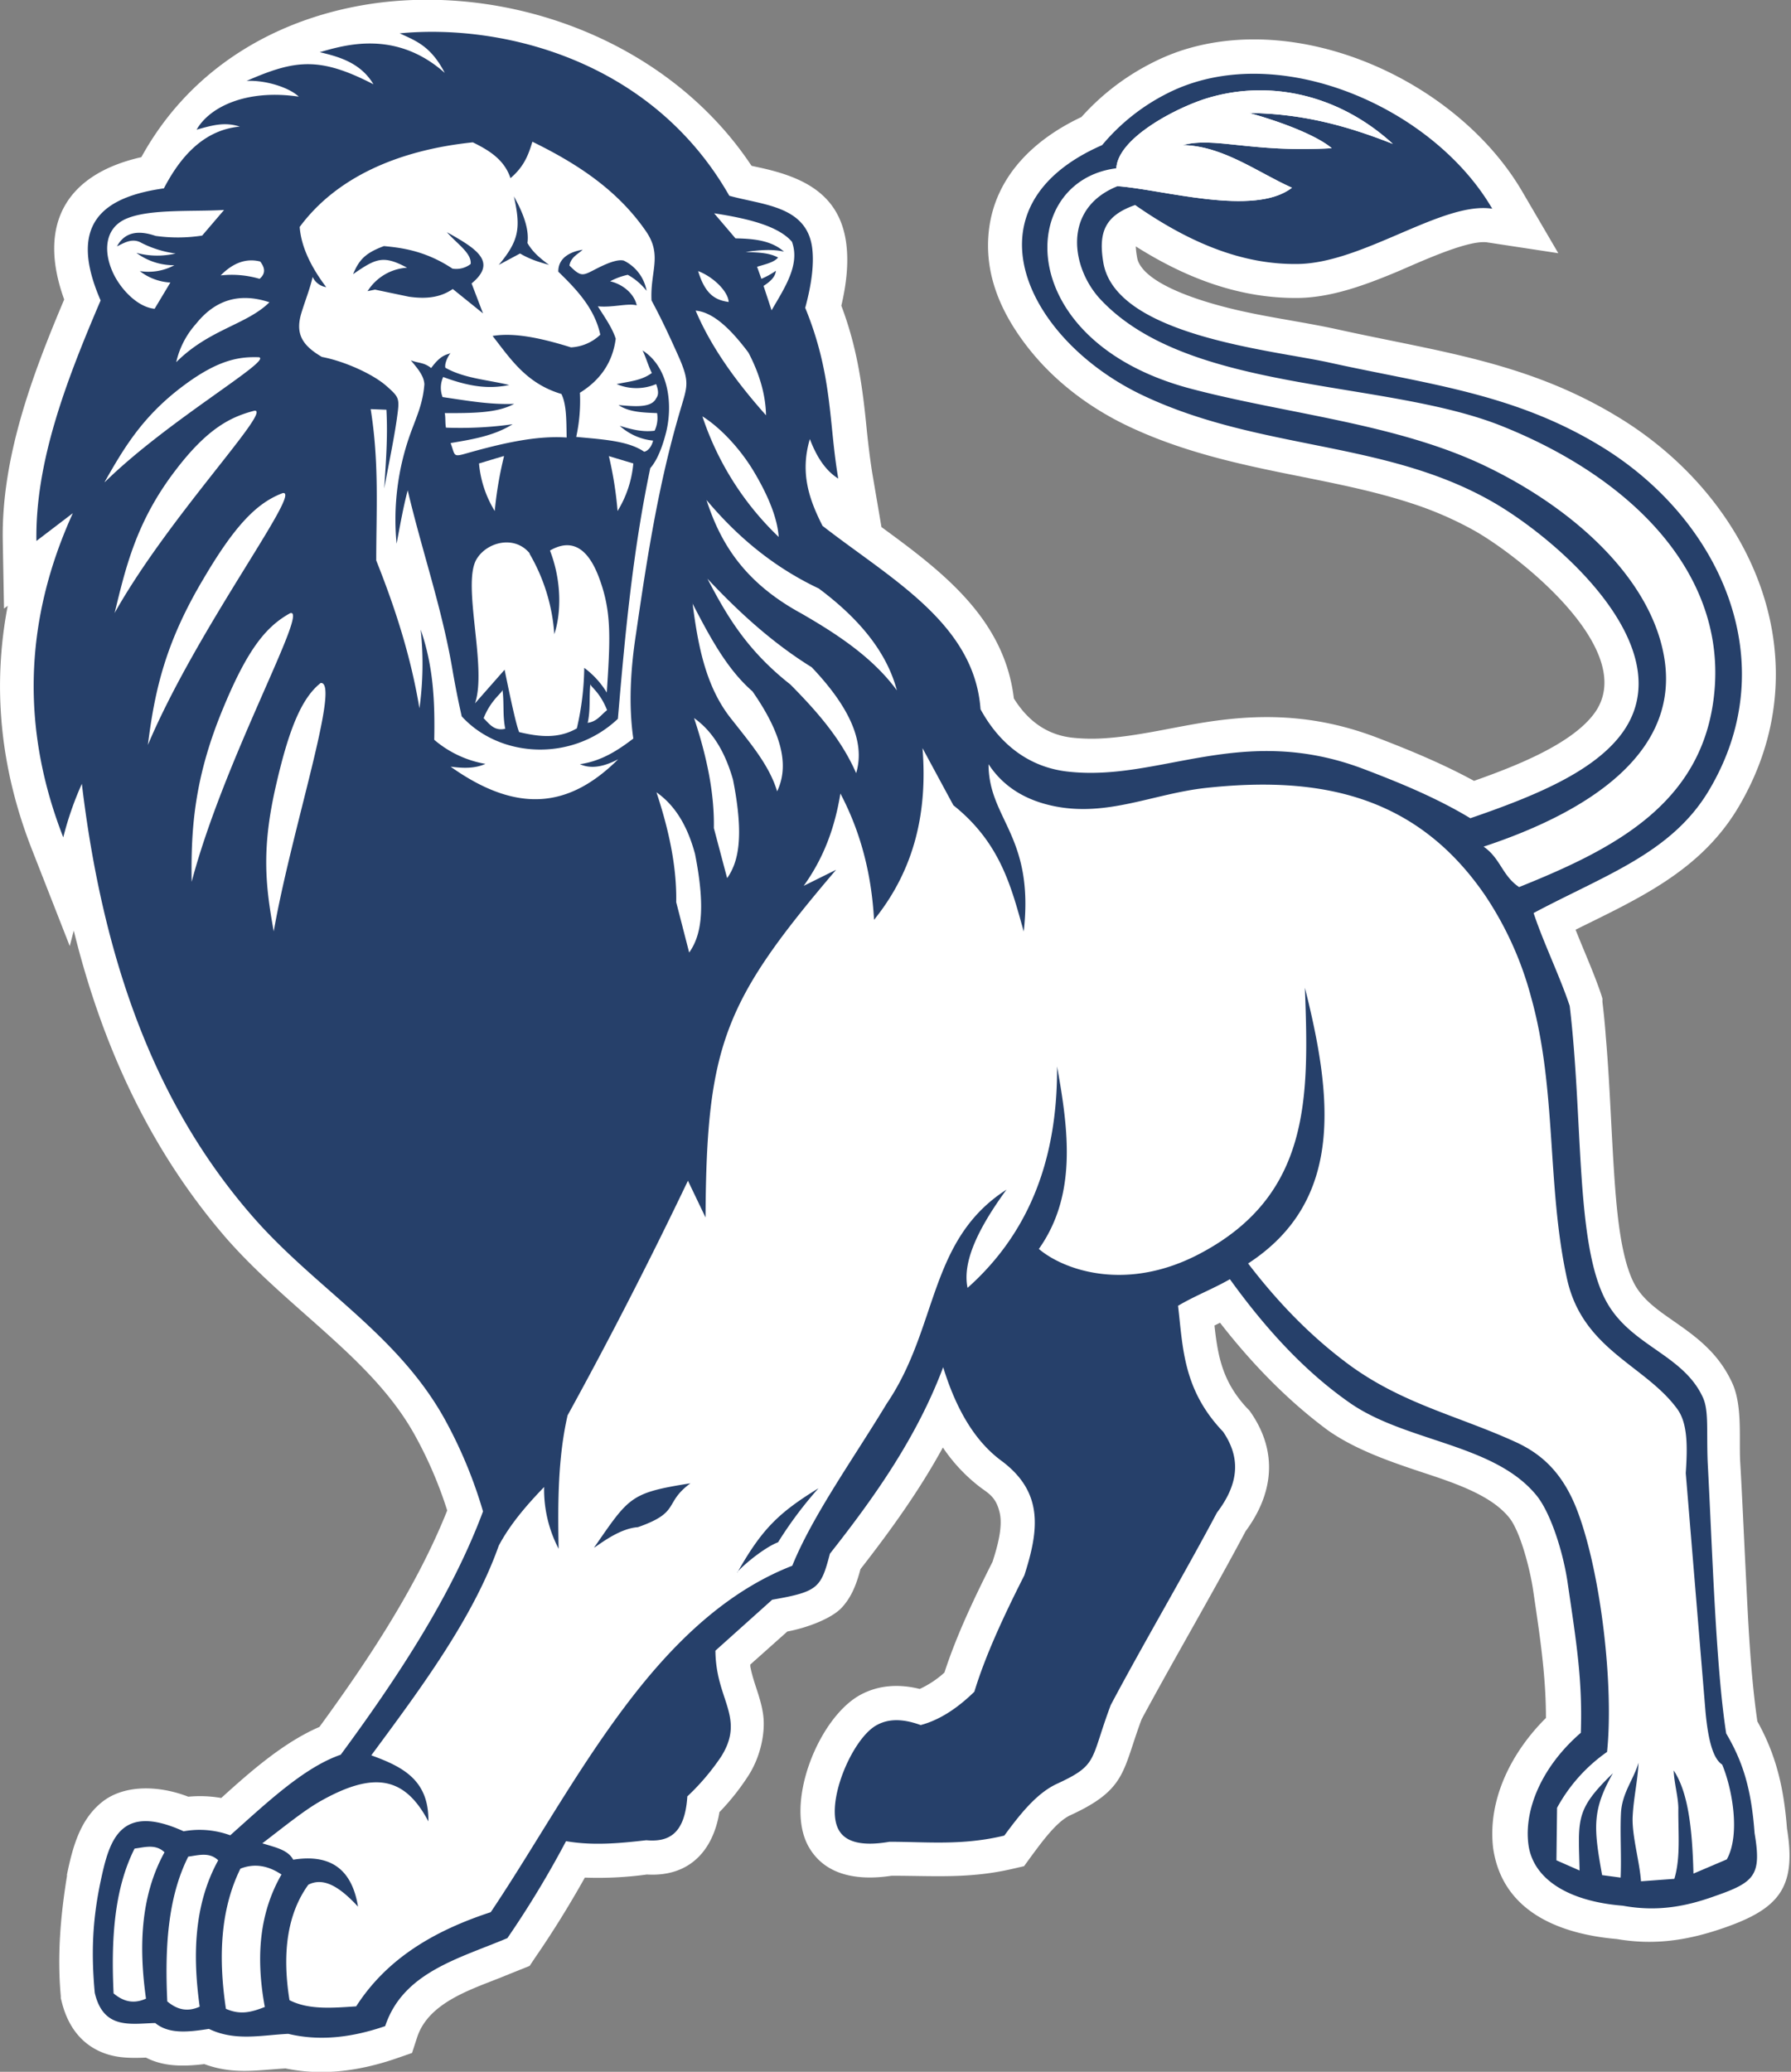 <svg id="Layer_1" data-name="Layer 1" xmlns="http://www.w3.org/2000/svg" viewBox="0 0 580.3 671"><rect x="0" y="0" width="580.3" height="671" fill="#808080" stroke="none"/><title>Lion853_2c</title><path d="M-218.4,246.8c9.5-8.6,20.2-18,31.8-23,15.7-21.5,31.5-45.3,41.4-70.1a133.4,133.4,0,0,0-10.6-24.6c-5.7-10.2-13.4-18.6-21.8-26.6-13.1-12.4-27.2-23.3-39.2-37-25.2-29.1-40.4-63.2-49.4-99.6l-1.3,5-12.3-31.4c-10.3-26.3-12.8-52.7-7.8-78.8l-1.2.9-.4-21.9c-.5-26.9,9.5-53.6,19.9-78.2-8.8-24.3.6-40.6,25-46.1,16.5-30,45.9-46.2,77.7-50.1,44.5-5.3,93.9,13.6,120,52.9l3.2.7c13.5,3,25.1,8.4,27.4,23.8,1,6.8.1,14-1.5,20.8,4.9,13,6.7,24.8,8.1,38.8.5,5.1,1.1,10.2,1.9,15.3l3,17.6c19.7,14.4,39.8,29.6,42.9,55.5,4.3,6.9,10.3,11.7,18.8,12.7a59.4,59.4,0,0,0,10.6.2c12.5-.8,25.2-4.4,37.8-5.9,17.7-2.2,33.7-.7,50.5,5.7,10.7,4.1,21.3,8.5,31.4,14,13-4.6,31.1-11.6,38.7-21.5,15.5-20.1-23.9-51.3-38.7-59.6a113.5,113.5,0,0,0-20.6-8.9c-16.3-5.3-33.5-7.9-50.2-11.6-14.1-3.1-28-7-41.1-13.2s-24.7-15.1-33.3-26.4-13.5-23.5-12-37c2-17.6,14.7-29.6,30-36.8a77.6,77.6,0,0,1,23-17.6,67,67,0,0,1,9.3-3.9c39.7-13,89.9,10.4,110.5,45.6l11.7,20L191.8-257c-6.6-1-24,7.4-30.4,10-9.7,4-20.4,7.9-31,8-19.2.2-36.7-6.7-52.5-16.7a26.2,26.2,0,0,0,.4,3.4,6.6,6.6,0,0,0,.4,1.5c3.3,7.8,20.9,12.9,28.3,14.8,12,3.1,23.9,4.5,35.9,7.1,32.9,7.3,61.9,10.5,91.5,28.6,43.8,26.7,66.6,79.6,38.6,126.5-12.3,20.5-32.4,29.4-52.6,39.4,2.8,7.1,6,14.1,8.4,21.3l.3,1v1.1q.7,5.7,1.1,11.3c1.4,16.2,1.8,32.4,3,48.6.7,9,2,23.5,6.3,31.5,2.1,3.9,5.4,6.7,8.9,9.3,5.1,3.7,10.3,6.9,14.8,11.4a37.8,37.8,0,0,1,8,11.4c3.2,7.1,2.2,17,2.5,24.8.7,11.9,1.2,23.8,1.8,35.7.8,16,1.5,33.1,3.8,49,6.2,11.1,8.6,21.8,9.6,34.7,3.1,18.9-2.4,25.9-20.2,32.1-11.7,4.1-22.6,5.8-34.9,3.7-18.5-1.6-37.1-8.8-40.1-29.4h0c-1.9-15.8,6-31.2,17.1-42.2,0-14.2-2.1-27.4-4.2-41.7-.9-6-4-18.7-7.8-23.3a22.7,22.7,0,0,0-2.3-2.4c-7-6.4-19.4-10-28.3-13s-19.6-6.8-28.1-12.8C127,118,115.4,106,105.2,92.9l-1.8.9c1.1,10,2.6,18.3,10.7,26.9l.6.6.5.7c8.8,12.8,7.3,26.2-1.7,38.4-10.9,20.5-22.7,40.5-33.7,60.9-6.3,16.8-4.8,22.7-23.1,31.1-4.6,2.1-9.6,9.2-12.6,13.2l-2.4,3.3-3.9.9C23.9,273,12.5,272-1.2,272c-9.9,1.5-20.9.5-26.6-8.9-8.5-13.9,2.8-42.3,16.5-49.7,6.1-3.3,12.8-3.5,19.2-1.9a31.8,31.8,0,0,0,8-5.3c4-12.3,9.8-24.4,15.6-35.9,1.5-4.7,3.4-11.2,2.3-15.9s-3.2-6-6-8a54.3,54.3,0,0,1-12.4-13.1c-7.6,13.9-16.8,26.7-26.7,39.4-1.2,4.5-2.7,8.8-6,12.4s-11.3,6.6-17.7,7.8l-12,10.7v.6c1,5.4,3.5,10.2,4.2,15.9s-.9,13.3-4.7,19.3A76.9,76.9,0,0,1-57,251.4c-2.1,12.6-9.8,21-23.5,20.2a117.5,117.5,0,0,1-20.1,1c-5,8.9-10.3,17.5-16.1,25.9l-1.8,2.7-3,1.2-7.2,2.9c-9.6,3.8-22.6,8.1-26.2,18.9l-1.7,5.2-5.2,1.8c-11.7,4-23.7,5.7-35.8,3.2-9.6.6-17.1,2-26.3-1.4-6.6.8-13.1.9-18.9-2.1-5.1.2-9.9.2-14.7-1.9-7.1-3.1-11-9.3-12.7-16.6l-.2-.7v-.7c-1.2-13-.1-26,2-38.9v-.5c1.8-8.6,4.1-17.7,11.4-23.5s18.7-5.3,27.9-1.7a40.2,40.2,0,0,1,10.6.4" transform="translate(290.1 335.5)" style="fill:#fff;fill-rule:evenodd"/><path d="M-263.6-81.8c7.8,65.5,27.9,108.7,55.1,140,20.2,23.3,46.7,37.9,62.2,65.4a147.7,147.7,0,0,1,12.7,30.4c-9.8,26.3-26.7,52.5-46.1,78.8-11.9,4.1-23.9,15.5-35.8,26.1a28.9,28.9,0,0,0-15.1-1.3c-20.7-9.4-24.1,3-26.9,16.2s-3,24.1-1.9,36.1c2.8,12,11.6,10,19.6,9.8,4.5,3.7,10.9,2.9,17.4,1.9,8.5,4.1,17.1,2,25.7,1.6,10.4,2.5,20.9,1.1,31.4-2.5,5.8-17.4,23.7-21.8,39.6-28.5a316.7,316.7,0,0,0,19-31.4c8.7,1.5,17.3.7,26-.3,6.9.6,12.5-1.6,13.3-14.2a75.4,75.4,0,0,0,10.9-12.8c6.8-10.7.9-16.6-1.1-27.3a39.2,39.2,0,0,1-.7-7.1l18.4-16.5c15-2.6,15.8-3.9,18.7-14.9C-6.6,149.2,7,129.9,15.5,107.3c4.1,13.3,10.1,23.9,19,30.4,13.6,10.2,12,22.4,7.3,37-6.9,13.6-12.7,26.2-16.2,37.7q-8.7,8.5-17.4,10.8c-6-2.2-10.6-2-14.2,0-8.1,4.3-17.2,26-12.2,34.2q3.5,5.8,16.3,3.6c12.1,0,23.5,1.3,37.2-2,4.6-6.2,10.1-13.5,16.9-16.7,13.7-6.3,10.8-7.5,17.6-25.6,10.4-19.6,24-42.7,34.4-62.3,8-10.5,7-18.8,2-26.2C93.2,114.6,93.2,101,91.6,87.4c5.6-3.3,11.2-5.4,16.8-8.6,13.7,19,26.4,31.3,38.5,39.8,18.3,13,47.1,13.3,60.9,30.3,4.6,5.7,8.7,18.6,10.1,28.7,2.7,18.4,4.8,31.1,4.2,48.1-12.5,10.8-18.4,24.6-17,36s13,18.6,30.6,20c11.5,2.1,20.9.1,29.8-3.1,13-4.5,15.2-6.8,12.9-20.4-1.1-15.1-4.1-23.6-9.2-32.3-3.4-21.9-4.5-60.1-6-87.9-.4-10.3.4-16.5-1.5-20.8-6.4-14.2-23.6-16.7-31.5-31.5-9.9-18.6-7.3-58.4-11.7-95.4-3.1-9.4-8.6-20.7-11.7-30.1,23.1-12.3,44.7-19.4,56.8-39.7,24.9-41.7,3.5-88-34.9-111.4-28.3-17.3-56.6-20.2-88.2-27.2-18.1-4-69-8.6-73.1-32.3-1.7-10,.6-15.3,10.3-18.7,20.2,14.1,37.1,19.3,52.6,19.1,21.2-.2,47-20.4,63.1-17.9C174-301.2,123.2-323,88.2-305.3A66.3,66.3,0,0,0,67-288.5c-45.8,20-24.4,63.3,13.3,81.1s77.9,14.5,112.6,34.1c21.5,12.1,63.4,48.4,42,76-9.4,12.1-28.2,19.8-48.6,26.8-10.6-6.4-22.1-11.2-34.2-15.8-39.9-15.3-66.4,4.1-96.2.7-12.7-1.4-22.2-9-28.3-20.2-2-27.8-29.1-42.2-51.2-59.4-4.2-8.3-7.4-17-4.1-28.1,2.1,5.5,4.9,10.1,9.2,12.8-3.1-18.2-1.8-33.6-10.7-55.3q3.3-12.2,2.2-19.8c-2-13.3-16.1-13.5-26.8-16.5-25.1-44-73.6-55.8-106.8-52.6,5.2,2.4,10.1,4.1,14.6,12.8-16-14.2-32.7-8.9-40.5-6.7,5.9,1.4,13.2,3.3,17.4,10.4-17.6-9.1-25.5-7.9-41.1-1.1,6.3-.3,13.9,2.2,16.9,5.1-16.9-2.5-28.9,3.3-33.1,10.7,5.6-1.6,9.3-2.5,14-1-13,1.2-20.3,11.8-24.6,20-19.8,2.8-31.3,11.5-20.5,36.3-11.2,26.2-21.2,52.3-20.8,77.9l11.8-9c-16.1,35.4-16.6,70.4-3.1,105a103.9,103.9,0,0,1,6-17.3" transform="translate(290.1 335.5)" style="fill:#26406a;fill-rule:evenodd"/><path d="M-118.6-156.3a59.7,59.7,0,0,1,8.1,26.2c2.2-6.6,2.5-17-1.4-27.1,10.4-6,14.8,5.2,16.8,11.4,3.1,9.7,2.7,18.1,1.6,34.6a28.1,28.1,0,0,0-7.3-8,90.8,90.8,0,0,1-2.4,19.6c-6.1,3.5-12.4,2.7-18.7,1.2-.9-2.2-2.6-9.8-4.7-20.2l-9.6,10.9c4-11.5-4.2-38.2.4-46.5,3.2-5.7,12.4-8.2,17.4-2" transform="translate(290.1 335.5)" style="fill:#fff;fill-rule:evenodd"/><path d="M-51.2,173.8c8-14.1,13.3-19.3,26.3-27.3A128.2,128.2,0,0,0-38,164c-4.3,1.6-11.5,7.5-13.3,9.8m-46.3-8.1C-86.2,149.3-86,148-66.4,144.9c-8.8,6.5-3,9.3-17,14.2C-89,159.5-94.7,163.8-97.5,165.7ZM-198.9,271.6c-7.3,12.7-8.3,27.1-5.4,42.9-4.6,1.8-8,2.6-12.6.6-2.5-16.7-1.8-32.2,4.7-45.4Q-205.6,267.1-198.9,271.6Zm-30.2-5.8c3.2-.4,6.8-1.6,9.7,1.2-8.1,14.7-8.2,31.6-6,47.4-4.2,1.9-7.5.8-10.5-1.7C-236.7,295.5-235.8,279.1-229.1,265.8Zm-17.4-2.6c3.2-.4,6.8-1.6,9.7,1.2-8.1,14.7-8.2,31.6-6,47.4-4.2,1.9-7.5.8-10.5-1.7C-254.1,292.9-253.2,276.5-246.5,263.2ZM71.6-281c-32.3,4.1-33.8,55.9,23.8,71.3,30.8,8.2,66.9,11.3,95.7,25.1s52.7,35.9,57.7,60.3c6.7,32.4-24.6,51.9-58.2,63,5.5,3.8,6,9.4,11.5,13.1,31.4-12.6,60.7-27.6,63.4-64.7s-26.4-67.5-68.7-84.5c-38.1-15.4-101.6-10.5-130.3-41.1-9.4-10-12.7-29.4,5.5-36.7,14.4,1,44.3,10,56.5.5-11-4.9-22.4-13.6-35.4-13.8,10.5-2.8,21.9,2.5,48.3,1-3.7-3.2-13.1-7.6-26.7-11.4,18.5.2,33.2,4.8,46.5,10-17.7-16.2-40.6-21.1-61.1-14.5C89.8-300,72.1-290.5,71.6-281Zm-172.9,26.4c-3,.4-8,2.1-7.9,7.1,6.1,5.9,11.8,12,13.6,20.4a14.8,14.8,0,0,1-9.5,4.1c-13.4-4.2-20.3-4.5-25.4-3.7,5.8,7.4,10.9,15.4,22.3,18.8,1.7,3.4,1.6,8.8,1.7,14.1-9.8-.7-21.1,1.9-32.7,5.2-4.2,1.2-3.4.6-4.9-3.4,7-1.2,14-2.3,20.1-6.1a121.7,121.7,0,0,1-21.6,1.1c-.3-1.3-.1-3.4-.4-4.7,9.2,0,17,0,22.5-3-7.8.3-15-1-23.2-2.2a8.4,8.4,0,0,1,.2-6.5c9.9,3.7,15.9,3.7,21.4,2.6-6.9-1.7-14.5-2.1-20.7-5.6-.3-1.3.7-3.5,1.7-4.8-.9.7-2.8.1-6.3,4.9-2.4-1.9-4-1.5-6.6-2.5,2.1,2.5,4.3,5,4.4,7.8-.5,6.1-2.3,9.9-4.4,15.6a82.2,82.2,0,0,0-4.6,36c1.1-5.8,2.1-11.6,3.6-17.3,4.7,19.9,11.1,38.1,14.5,58.1q1.3,7.6,3,15.1c12.3,13.5,35.7,14.9,50.6.8,2.3-27.1,4.8-54.1,10.5-81.2,1.1-1.2,3.2-4.2,5-11.1,2.3-8.6,1.4-21.3-7.5-27,1,2,2,5.4,3,7.3-3.4,2.5-7.2,2.7-11.4,3.6a16.4,16.4,0,0,0,12.8,0c.6,1.7,1,3.3,0,4.6-1.6,3.4-7.9,2.5-12.2,2.2,3.5,2.3,7.8,2.4,12.5,2.6a9.7,9.7,0,0,1-.8,5.7c-3.8.5-7.5-.4-11.3-1.6a18.8,18.8,0,0,0,10.8,4.8c-.4,1.8-1.6,3.4-2.9,3.6-5.2-3.6-13.8-4-22-4.8a54.5,54.5,0,0,0,1.2-14.3c6.6-4.1,10.6-9.8,11.6-17.5-1.1-3.5-3.6-7-5.8-10.5,4.7.5,9.8-1.1,12.6-.3-.6-3.1-3.7-6.6-8.6-7.8a22,22,0,0,1,5.7-2.1,20.3,20.3,0,0,1,6.1,5.2,13.5,13.5,0,0,0-7.4-9.8c-1.6-.4-4.3.3-8.8,2.6s-4.9,2.9-8.8-1C-105.1-252.2-103-253.1-101.3-254.6Zm-22.3-17.3c2.3,10.2,1.7,14.3-4.9,22.2l6.9-3.7c3.4,2,6.3,2.8,9.4,3.7-2.7-2-5.3-4.1-7-7.1C-118.6-261.2-120.5-266.4-123.6-271.9Zm-52.1,25.2c2-4.8,4.1-6.9,10-9.1,5.1.5,13.2,1.3,22.2,7.3a7.6,7.6,0,0,0,5.9-1.5c.4-3.5-4.6-6.7-7.7-10.3,9.5,5.3,16.5,9.6,8,16.6l3.7,9.7-9.8-7.9c-4.3,3-9.2,3.2-14.2,2.5l-11-2.3-2.4.5a16.3,16.3,0,0,1,12.8-7.6C-165.9-252.9-168.2-251.9-175.7-246.7Zm-8.7,4.2c-5.9-7.8-8.2-14.2-8.6-19.5,11.9-16.1,32-24.9,56.1-27.4,5.3,2.6,10.2,5.6,12.2,11.6,4.6-3.9,5.9-7.9,7.1-11.8,14.3,7,27.5,15.5,36.8,29,5.4,7.8,1.3,13.1,1.8,22.4,3.4,6.3,6.3,12.6,9.1,18.9,3.4,8,2.4,9.1,0,17.4-6.9,23.4-10.6,47.4-14.1,71.5-1.9,12.2-2.4,23.7-.9,34.1C-90-92.4-95.3-89-102.2-88c3.8,1.7,8,.7,12.4-1.6-15.5,15.4-32.2,18.1-54.3,2.4,3.9.5,7.7.7,11.3-.9a34.6,34.6,0,0,1-16.6-7.8c.2-11.6-.1-23.3-4.4-35.7a104.2,104.2,0,0,1-.4,25.5c-2.8-16.9-7.9-32.6-14-47.9,0-16,1-31.6-1.8-49l5.1.2c.5,8.9-.2,17.2-.7,25.5,1.4-7.7,3.2-16.2,4.1-22.7s.9-6.7-3.4-10.5-13.5-8-20.9-9.4c-6.5-3.8-8.7-7.6-6.6-14.4,1.2-3.9,2.7-7.6,3.6-11.5A5.8,5.8,0,0,0-184.4-242.5Zm-33.1-25c-10.2.6-24-.4-31.6,2.8s-7.6,11.7-3.7,18.9c3,5.4,8.1,9.9,12.8,10.3l5.1-8.5a17.7,17.7,0,0,1-9.9-3.7,17.8,17.8,0,0,0,11.2-1.9,20.3,20.3,0,0,1-12.3-4,26.2,26.2,0,0,0,12.7.2,34.3,34.3,0,0,1-11-3.4c-2.9-1.7-5.4-.2-8,1.1,2.2-4.1,6.1-5.6,12.5-3.4a51.7,51.7,0,0,0,15.1-.1Zm158.8,1.1,6.9,8.1c6,.1,11.7.7,15.7,4.3-3.9-.9-8.1-.5-12.4.1,3.6.2,7.3.1,10.5,1.8-1.3,1.6-4.2,2.2-6.8,3l1.4,3.9a25.8,25.8,0,0,0,4.7-2.6c-.2,2.1-2,3.6-4,4.9l2.6,7.9c4.3-7.4,9.3-14.8,6.6-22.2C-37.9-262.3-47.6-264.7-58.6-266.4ZM-19.2-53.8C-55.5-11.2-61.2,2.9-61.5,58.8l-5.7-11.9q-18.6,38.9-39,76c-3.1,13.6-3.2,27.9-2.9,43.2a41.5,41.5,0,0,1-4.7-20c-5.8,6-11.1,12.2-14.7,19-8.3,23.5-25.4,46.4-41.3,67.9,10.2,3.7,18.7,8,18.5,21.4-7.6-14.4-17.5-16.4-34.9-6.6-5.3,3-11.2,7.8-18.9,13.7,4.2,1.3,8.3,2.1,10,5.3,11.3-1.8,18.9,2.3,21,15.2-5.4-5.8-10.8-9.8-16.1-7.1q-9.9,13.7-6.1,37.4c6.3,3.2,14,2.5,21.6,2,10.1-15.7,25.6-24.6,43.6-30.5,15.5-23,31-52,50.5-75.5,13.4-16.1,28.7-29.5,47.2-36.7,6.6-16.3,19.9-34.8,30.6-52.5C14,94.4,10.6,66.1,36,49.8,27.1,62,21.6,73,23.4,81.6c18.4-16.4,29.2-39.3,29-71.7,3.8,21,6.4,41.7-5.9,59.1,8,6.8,28.4,14.2,52.4,1.4,35.8-19,35.1-50.7,33.8-86,8.9,35.4,12.8,69-18.4,89.3,9.5,12.4,20.2,23.6,33,33,17.2,12.5,34.9,16.3,53.4,24.7,8.2,3.7,15.6,9.7,20.5,23,7.5,20.2,11.6,56.3,9.4,77.5A53,53,0,0,0,214.4,250l-.2,17,7.5,3.3c-.4-16.7-1.5-19.6,10.8-31.5-6.9,12.1-6.2,17.9-3.5,33l6,.8c.3-6.7-.2-14,.1-20.7s4-10.8,5.7-16.5c-.3,6.1-1.6,11.3-1.9,17.4s2.2,14.3,2.7,21l10.8-.8c2.1-6.9,1.2-15.2,1.3-23-.1-3.9-1.4-8.2-1.5-12.1,4.6,7,6,18.3,6.4,33.4l10.8-4.6c4.5-8.1,1.7-23.1-1.5-30.7-3.1-2-4.6-8.5-5.4-17.1l-6.4-77.3c.6-8.8.6-16.1-2.7-20.7-10.3-14.2-30.5-19.1-35.7-41.9C211,48.8,214.4,17.5,206-12.5a109.7,109.7,0,0,0-14.9-33c-22.4-32.7-53.9-38.8-90.6-34.8-17,1.9-31.7,9.4-49,5.9Q37.2-77.3,30.2-88c0,17.9,14.9,23.1,11.4,54.2-4-14.2-7.4-28.6-22.8-40.9L8.8-93.2c1.6,20-2.2,38.9-15.7,55.6C-7.7-51.9-11-65.6-17.8-78.5c-1.7,10.3-5,20.3-11.9,29.9Z" transform="translate(290.1 335.5)" style="fill:#fff;fill-rule:evenodd"/><path d="M-126.3-99.5c-3.6.9-5.2-1.5-7.1-3.4,2.5-6.3,6.4-8.4,6.1-9.3.6,4.5,0,8.2.9,12.7m33.5-88.3,8,2.4a35.4,35.4,0,0,1-5.1,15.4A120.4,120.4,0,0,0-92.8-187.7Zm-34,0-8,2.4a35.4,35.4,0,0,0,5.1,15.4A120.4,120.4,0,0,1-126.8-187.7Zm27.1,86.4c3.1-.3,4.4-2.6,6.4-4.1-2.5-6.3-5.7-7.7-5.4-8.6C-99.3-109.5-98.7-105.8-99.7-101.3Z" transform="translate(290.1 335.5)" style="fill:#fff;fill-rule:evenodd"/><path d="M-64.7-234.9c5.7.5,11.4,6,17.1,13.6q5.5,10.5,5.7,20.3c-9.9-11.1-17.9-22.3-22.8-33.9m2.2,34.3a95.6,95.6,0,0,0,24.7,39c-.4-6-3.3-13.2-8-21.1S-57.2-197.4-62.6-200.7Zm1.3,27c4.4,13.6,11.9,26.5,30.6,36.7,12.2,7,23.5,14.6,31.1,25-3.3-12.5-12.3-23.3-25.3-33C-39.8-152-51.5-162-61.3-173.7Zm.3,25.5c6,11.4,12.4,22.9,26.9,34.3,8.5,8.6,16.4,17.5,21.3,28.7,3.2-10.6-2.9-22.2-14.4-34.3C-39.7-127.2-50.7-137.2-61-148.2Zm-4.8,8c1.8,14.1,4.4,27.6,13,38,5.7,7.3,11.9,14.5,14.4,22.9,3.5-7.4,2.6-17.2-8-32.4C-54.6-118.8-60.2-129.4-65.8-140.2Zm.5,37.2c4,12.1,6.6,24,6.4,35.6l4.3,16.2c3.6-5.1,5.6-13.2,1.9-31.9C-55.5-93.1-59.9-99.2-65.3-103ZM-77.4-78.9c4,12.1,6.6,24,6.4,35.6L-66.8-27c3.6-5.1,5.6-13.2,1.9-31.9C-67.6-69-72-75.1-77.4-78.9Zm13.5-168.8c4.8,1.8,9.7,6.5,9.9,10C-58.3-238.3-61.6-240.1-63.9-247.7Z" transform="translate(290.1 335.5)" style="fill:#fff;fill-rule:evenodd"/><path d="M-202.8-237.6q-14.4-4.8-23.8,7a27.7,27.7,0,0,0-6.4,12.4c10.7-10.7,22.8-12.1,30.2-19.4m-53.4,58.2c6.1-10.7,12.2-21.3,25.7-31.3,11.4-8.5,18.2-9.3,24.3-9.1C-201.7-218.8-235.7-199.4-256.1-179.4Zm3.2,42.6c3.6-14.8,7-29.7,19.7-46.3,10.7-14.1,18.4-17.5,25.7-19.4C-201.9-202.8-235.7-167.8-253-136.9Zm10.8,42.7c2.2-17.6,5.6-33.1,18-53.9,10.4-17.7,17.5-24.7,25.7-27.8C-191.9-177-226.2-132.1-242.2-94.2ZM-228-49.9c-.3-17.7,1-34.3,10.4-56.7,7.9-19,13.9-26.1,21.5-30.3C-189.7-138.9-217.5-89.7-228-49.9Zm26.6,16.1c-2.8-15.4-4-27.2.9-48.1,4.1-17.7,8.2-27.6,14.3-32.4C-179.6-114.9-195.7-66.5-201.4-33.9Zm-17.2-212.5a32.2,32.2,0,0,1,12.6,1.1q2.8-2.3.2-5.6Q-212.5-252.5-218.6-246.3Z" transform="translate(290.1 335.5)" style="fill:#fff;fill-rule:evenodd"/><path d="M41.7-71.7s12.6,6.6,34,3.1,73.7-18.6,102.4,16.1S207.7,55.9,208.9,69.7s5.4,21.4,5.4,21.4a66.1,66.1,0,0,1-18-27.7c-5.4-17-.9-73.7-30.2-108.4S73.2-45.6,41.7-71.7M19.9-62.3S39.1-35.2,38.2-10s-34,36.9-34,36.9S14.6,7.3,15.5-2.7s-2.8-23.6-2.8-23.6S4.2-3.4-6.9,7-29.2,37-29.2,37l.6-28.7S-15-4.9-9.4-14.7A88.2,88.2,0,0,0-1.2-33.9S16.8-45.6,19.9-62.3Z" transform="translate(290.1 335.5)" style="fill:#fff;fill-rule:evenodd"/><path d="M71.6-281l2.9.6-3,2.1,2.2,1.3L72-275.2c14.4,1,44.3,10,56.5.5-11-4.9-22.4-13.6-35.4-13.8,10.5-2.8,21.9,2.5,48.3,1-3.7-3.2-13.1-7.6-26.7-11.4,18.5.2,33.2,4.8,46.5,10-17.7-16.2-40.6-21.1-61.1-14.5C89.8-300,72.1-290.5,71.6-281" transform="translate(290.1 335.5)" style="fill:#fff;fill-rule:evenodd"/><path d="M-60.6,78.9A51.8,51.8,0,0,0-43,78.6c8.8-1.9,9.8-2.2,9.8-2.2s-10.7,21.4-19.5,29.9S-65.7,118-65.7,118l-18.6,7.9s17-23.6,23.6-46.9" transform="translate(290.1 335.5)" style="fill:#fff;fill-rule:evenodd"/></svg>
